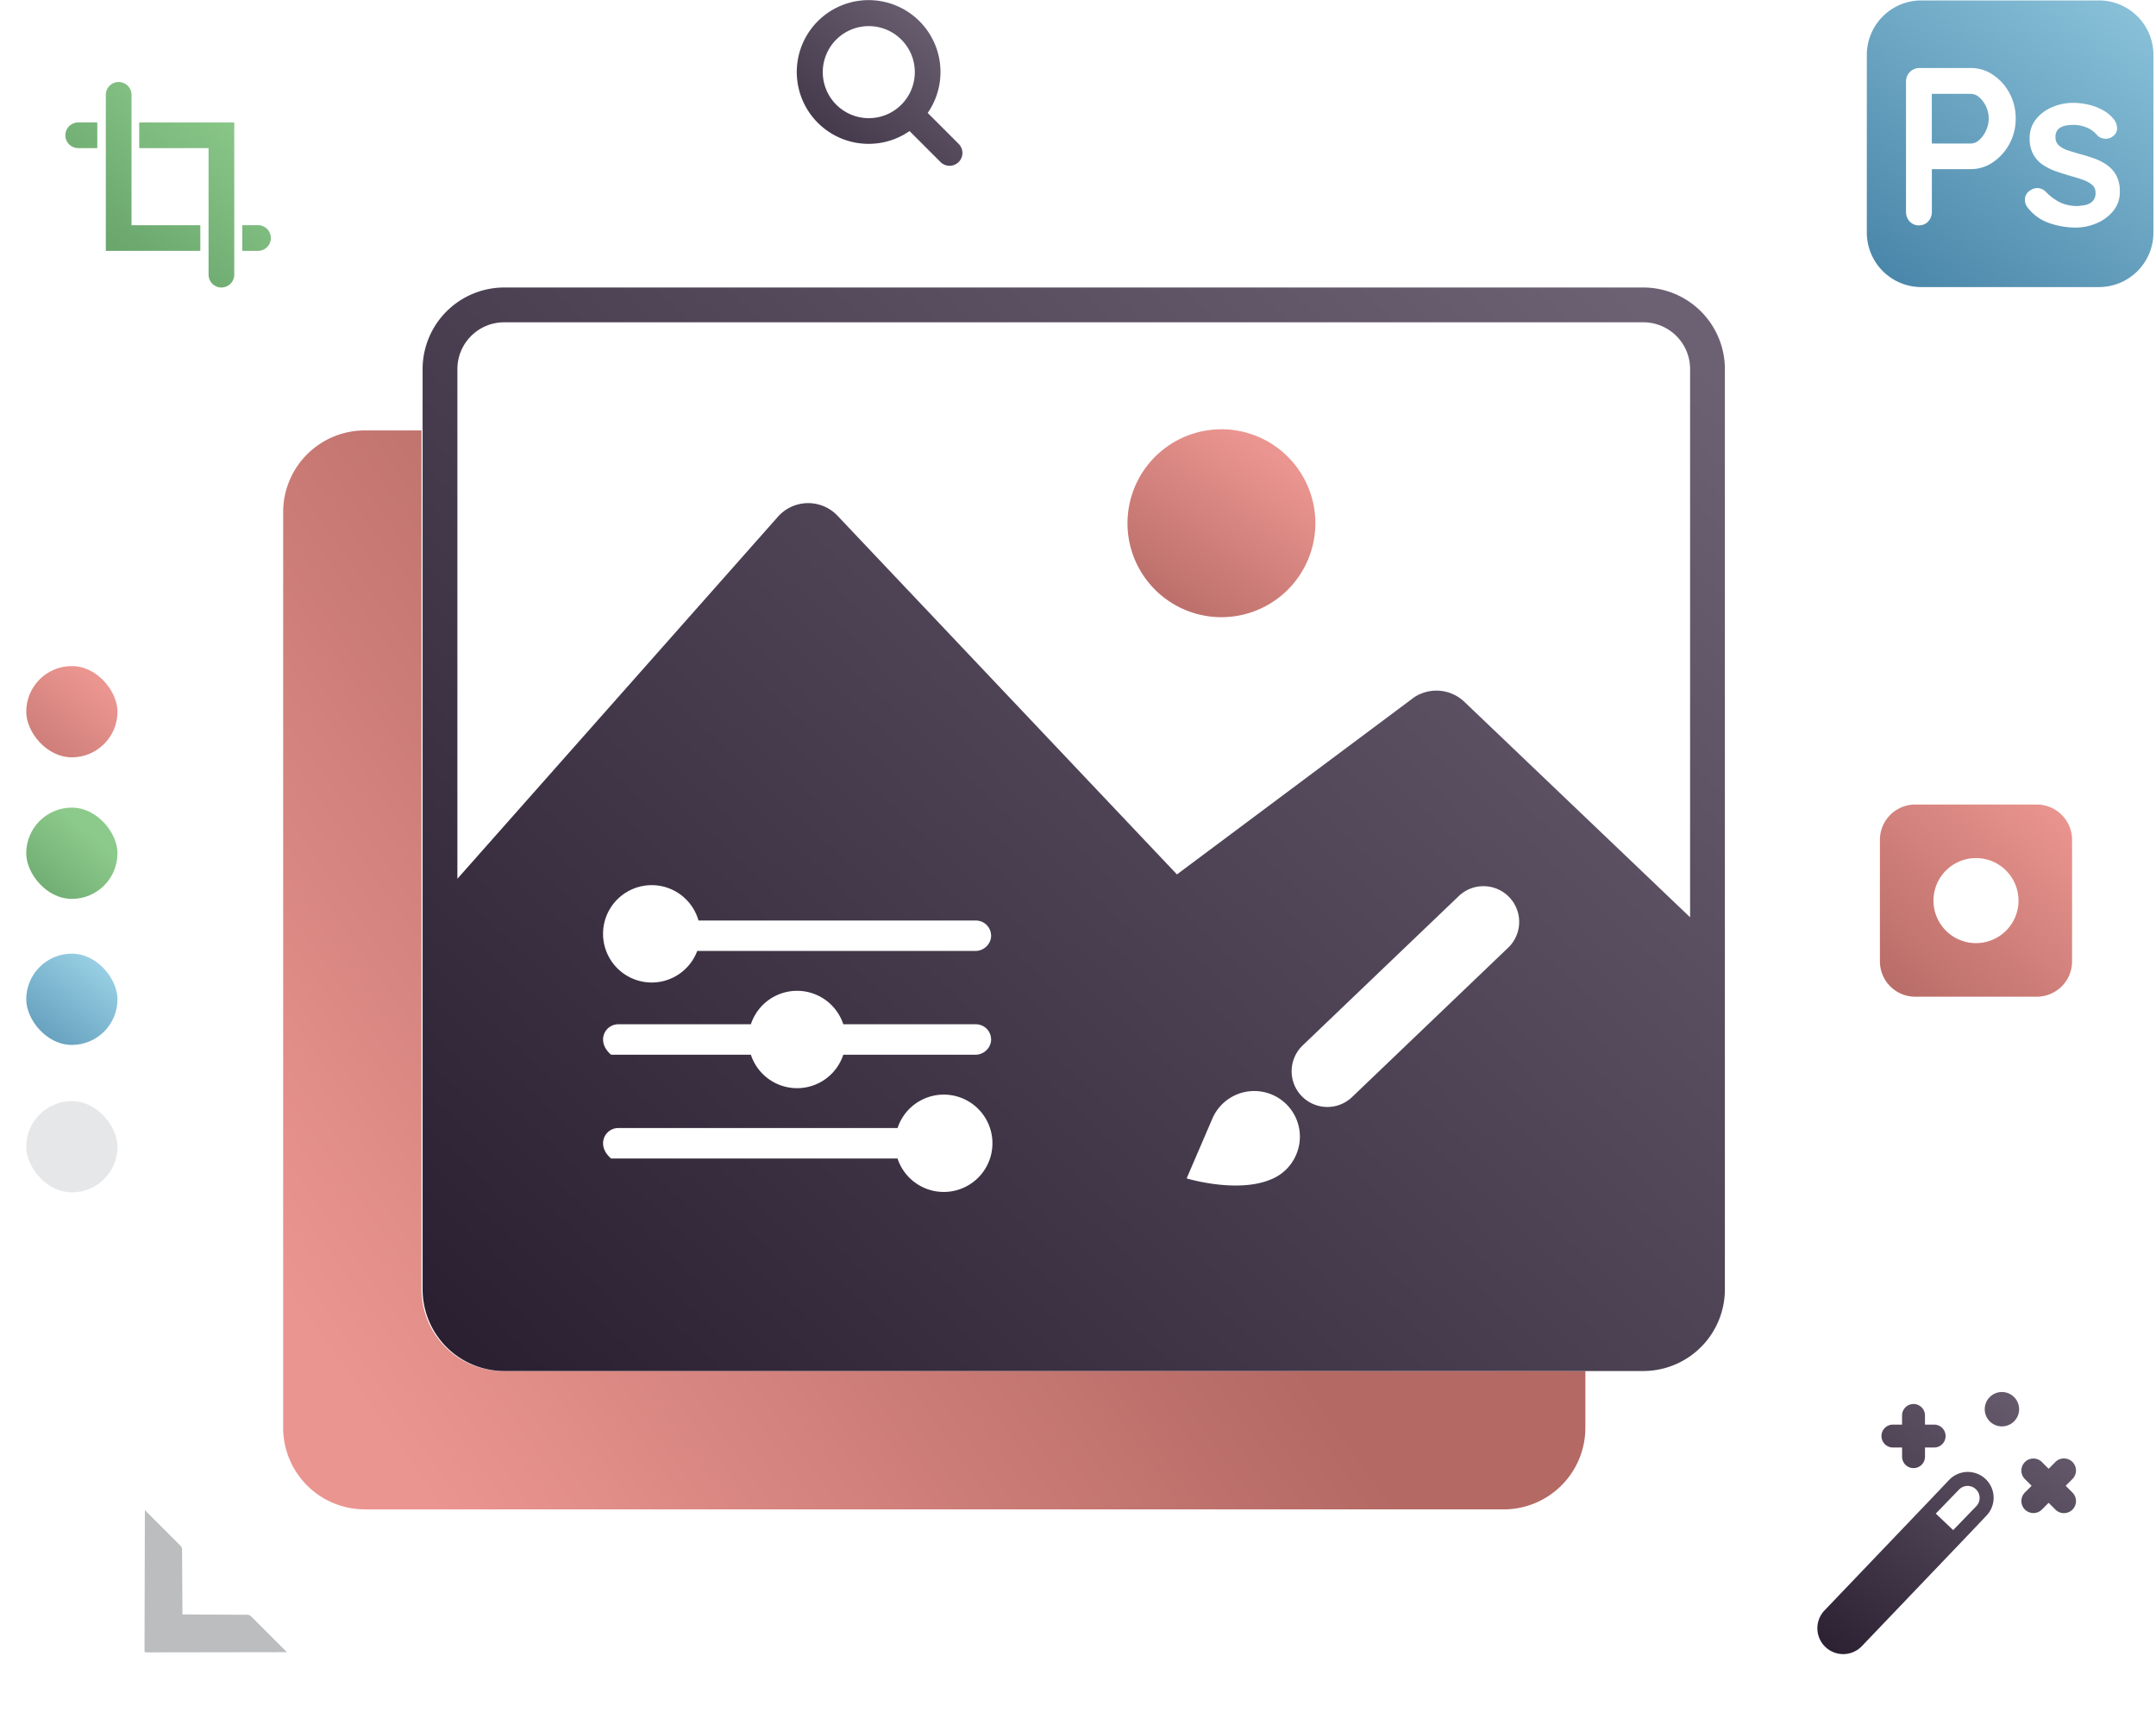 <svg id="Layer_1" data-name="Layer 1" xmlns="http://www.w3.org/2000/svg" xmlns:xlink="http://www.w3.org/1999/xlink" viewBox="0 0 335.78 268.624"><defs><style>.cls-1{fill:url(#linear-gradient);}.cls-2{fill:url(#linear-gradient-2);}.cls-3{fill:url(#linear-gradient-3);}.cls-4{fill:url(#linear-gradient-4);}.cls-5{fill:url(#linear-gradient-5);}.cls-6{fill:url(#linear-gradient-6);}.cls-7{fill:url(#linear-gradient-7);}.cls-8{fill:url(#linear-gradient-8);}.cls-9{fill:url(#linear-gradient-9);}.cls-10{fill:#bbbdbf;}.cls-11{fill:url(#linear-gradient-10);}.cls-12{fill:url(#linear-gradient-11);}.cls-13{fill:url(#linear-gradient-12);}.cls-14{fill:url(#linear-gradient-13);}.cls-15{fill:url(#linear-gradient-14);}.cls-16{fill:url(#linear-gradient-15);}.cls-17{fill:url(#linear-gradient-16);}.cls-18{fill:#e6e7e8;}.cls-19{fill:url(#linear-gradient-17);}.cls-20{fill:url(#linear-gradient-18);}</style><linearGradient id="linear-gradient" x1="-2.508" y1="39.202" x2="25.913" y2="6.409" gradientUnits="userSpaceOnUse"><stop offset="0" stop-color="#5a965f"/><stop offset="1" stop-color="#8cca8b"/></linearGradient><linearGradient id="linear-gradient-2" x1="11.617" y1="51.444" x2="40.037" y2="18.651" xlink:href="#linear-gradient"/><linearGradient id="linear-gradient-3" x1="6.276" y1="46.815" x2="34.697" y2="14.022" xlink:href="#linear-gradient"/><linearGradient id="linear-gradient-4" x1="20.375" y1="59.034" x2="48.796" y2="26.241" xlink:href="#linear-gradient"/><linearGradient id="linear-gradient-5" x1="296.885" y1="44.446" x2="340.481" y2="-15.004" gradientUnits="userSpaceOnUse"><stop offset="0" stop-color="#4b87aa"/><stop offset="0.997" stop-color="#9cd3e7"/></linearGradient><linearGradient id="linear-gradient-6" x1="289.398" y1="38.956" x2="332.994" y2="-20.494" xlink:href="#linear-gradient-5"/><linearGradient id="linear-gradient-7" x1="154.796" y1="144.493" x2="45.908" y2="221.187" gradientUnits="userSpaceOnUse"><stop offset="0" stop-color="#b46964"/><stop offset="0.927" stop-color="#eb9590"/></linearGradient><linearGradient id="linear-gradient-8" x1="179.078" y1="97.479" x2="199.335" y2="68.415" xlink:href="#linear-gradient-7"/><linearGradient id="linear-gradient-9" x1="70.395" y1="232.71" x2="249.093" y2="41.565" gradientUnits="userSpaceOnUse"><stop offset="0" stop-color="#261b2d"/><stop offset="1" stop-color="#6c6173"/></linearGradient><linearGradient id="linear-gradient-10" x1="282.559" y1="262.01" x2="318.79" y2="214.551" xlink:href="#linear-gradient-9"/><linearGradient id="linear-gradient-11" x1="273.814" y1="255.333" x2="310.045" y2="207.875" xlink:href="#linear-gradient-9"/><linearGradient id="linear-gradient-12" x1="290.843" y1="268.334" x2="327.074" y2="220.876" xlink:href="#linear-gradient-9"/><linearGradient id="linear-gradient-13" x1="280.494" y1="260.433" x2="316.725" y2="212.975" xlink:href="#linear-gradient-9"/><linearGradient id="linear-gradient-14" x1="0.25" y1="145.404" x2="13.901" y2="129.771" gradientTransform="translate(22.385 265.745) rotate(180)" gradientUnits="userSpaceOnUse"><stop offset="0" stop-color="#5a965f"/><stop offset="0.496" stop-color="#73b075"/><stop offset="1" stop-color="#8cca8b"/></linearGradient><linearGradient id="linear-gradient-15" x1="-1.245" y1="125.115" x2="15.049" y2="106.399" gradientTransform="translate(22.385 221.657) rotate(180)" gradientUnits="userSpaceOnUse"><stop offset="0" stop-color="#b46964"/><stop offset="1" stop-color="#eb9590"/></linearGradient><linearGradient id="linear-gradient-16" x1="1.81" y1="167.699" x2="16.342" y2="148.984" gradientTransform="translate(22.385 311.231) rotate(180)" xlink:href="#linear-gradient-5"/><linearGradient id="linear-gradient-17" x1="117.999" y1="38.241" x2="147.944" y2="3.012" xlink:href="#linear-gradient-9"/><linearGradient id="linear-gradient-18" x1="292.133" y1="157.003" x2="323.674" y2="123.15" xlink:href="#linear-gradient-7"/></defs><title>skillset-icons</title><path class="cls-1" d="M10.182,21.066a2,2,0,0,0,2,2h2.97v-4h-2.97A2,2,0,0,0,10.182,21.066Z"/><path class="cls-2" d="M21.683,19.066v4h10.8V42.771a2,2,0,0,0,4,0v-23.7h-14.8Z"/><path class="cls-3" d="M20.481,14.771a2,2,0,0,0-2-2h0a2,2,0,0,0-2,2v24.3H31.2v-4H20.481Z"/><path class="cls-4" d="M40.181,35.066H37.735v4h2.446a2,2,0,0,0,0-4Z"/><path class="cls-5" d="M326.891.067H299.233a8.49,8.49,0,0,0-8.49,8.489V36.214a8.491,8.491,0,0,0,8.49,8.49h27.658a8.49,8.49,0,0,0,8.49-8.49V8.556A8.49,8.49,0,0,0,326.891.067ZM312.947,22.42a8.011,8.011,0,0,1-2.573,2.853,6.014,6.014,0,0,1-3.412,1.067h-6.091v6.615a2.173,2.173,0,0,1-.56,1.523,1.9,1.9,0,0,1-1.47.613,1.859,1.859,0,0,1-1.435-.613,2.173,2.173,0,0,1-.56-1.523V12.725a2.094,2.094,0,0,1,2.135-2.136h7.981a6.087,6.087,0,0,1,3.412,1.05,7.857,7.857,0,0,1,2.573,2.836,8.153,8.153,0,0,1,.98,3.99A8.084,8.084,0,0,1,312.947,22.42Zm16.146,10.465a6.642,6.642,0,0,1-2.625,1.908,8.411,8.411,0,0,1-3.22.647,12.523,12.523,0,0,1-4.131-.717,7.142,7.142,0,0,1-3.43-2.538,1.959,1.959,0,0,1-.315-1.26,1.689,1.689,0,0,1,.911-1.33,1.894,1.894,0,0,1,1.189-.3,1.989,1.989,0,0,1,1.225.647,8.246,8.246,0,0,0,2.136,1.575,6.223,6.223,0,0,0,2.8.56,9.247,9.247,0,0,0,1.155-.157,2.205,2.205,0,0,0,1.1-.56,1.754,1.754,0,0,0,.473-1.348,1.54,1.54,0,0,0-.525-1.225,4.427,4.427,0,0,0-1.383-.77q-.858-.315-1.907-.595-1.086-.315-2.223-.7a9.246,9.246,0,0,1-2.082-1A4.786,4.786,0,0,1,316.7,24.1a4.983,4.983,0,0,1-.595-2.555,4.614,4.614,0,0,1,.98-2.975,6.4,6.4,0,0,1,2.538-1.89,8.253,8.253,0,0,1,3.273-.665,10.57,10.57,0,0,1,2.275.262,8.916,8.916,0,0,1,2.275.84,5.627,5.627,0,0,1,1.82,1.523,2.484,2.484,0,0,1,.455,1.26,1.5,1.5,0,0,1-.665,1.33,1.7,1.7,0,0,1-1.225.368,1.85,1.85,0,0,1-1.155-.473,4.139,4.139,0,0,0-1.593-1.225,5.474,5.474,0,0,0-2.292-.455,5.875,5.875,0,0,0-1.138.122,2.25,2.25,0,0,0-1.067.525,1.623,1.623,0,0,0-.455,1.278,1.632,1.632,0,0,0,.525,1.278,3.965,3.965,0,0,0,1.417.77q.893.3,1.907.577,1.051.28,2.136.665a8.476,8.476,0,0,1,2,1.015,4.81,4.81,0,0,1,1.47,1.628,5.142,5.142,0,0,1,.56,2.537A4.6,4.6,0,0,1,329.093,32.885Z"/><path class="cls-6" d="M308.257,15.157a1.98,1.98,0,0,0-1.3-.543h-6.091V22.35h6.091a1.941,1.941,0,0,0,1.3-.56,4.438,4.438,0,0,0,1.05-1.453,4.422,4.422,0,0,0,0-3.762A4.292,4.292,0,0,0,308.257,15.157Z"/><path class="cls-7" d="M78.35,213.5a12.72,12.72,0,0,1-12.7-12.706V67.027H56.8a12.719,12.719,0,0,0-12.7,12.7V222.34a12.72,12.72,0,0,0,12.7,12.706H234.21a12.72,12.72,0,0,0,12.7-12.706V213.5Z"/><path class="cls-8" d="M190.229,66.85a14.63,14.63,0,1,0,14.63,14.629A14.629,14.629,0,0,0,190.229,66.85Z"/><path class="cls-9" d="M255.932,44.771H78.522a12.72,12.72,0,0,0-12.705,12.7V200.79A12.72,12.72,0,0,0,78.522,213.5h177.41a12.72,12.72,0,0,0,12.705-12.706V57.476A12.719,12.719,0,0,0,255.932,44.771ZM154.324,146.115a2.465,2.465,0,0,1-2.471,1.969H108.59A7.574,7.574,0,0,1,101.5,153h0a7.579,7.579,0,0,1-7.546-6.889,2.466,2.466,0,0,1-.026-.519c0-.058-.008-.114-.008-.172a7.58,7.58,0,0,1,7.58-7.58h0a7.577,7.577,0,0,1,7.286,5.509h43.2A2.373,2.373,0,0,1,154.324,146.115Zm0,16.16a2.465,2.465,0,0,1-2.471,1.97H131.337a7.576,7.576,0,0,1-14.394,0H95.168c-2.4-2.077-.943-4.741,1.125-4.741h20.65a7.576,7.576,0,0,1,14.394,0h20.65A2.373,2.373,0,0,1,154.324,162.275Zm-7.34,23.34a7.579,7.579,0,0,1-7.2-5.21H95.168c-2.4-2.076-.943-4.741,1.125-4.741h43.494a7.579,7.579,0,1,1,7.2,9.951Zm54.86-5.745h0a7.1,7.1,0,0,1-.329.666c-.071.128-.15.245-.227.365-.053.082-.1.168-.158.248-.071.1-.149.194-.224.29s-.152.2-.233.291c-.039.046-.082.087-.123.131a7.111,7.111,0,0,1-2.758,1.857c-5.263,2.136-12.981-.212-12.981-.212l3.977-9.249a7.106,7.106,0,1,1,13.056,5.613Zm33.039-32.288L210.572,170.84a5.563,5.563,0,0,1-7.692-8.04l24.311-23.258a5.563,5.563,0,0,1,7.692,8.04Zm28.336-4.738L228,109.229a6.3,6.3,0,0,0-7.783-.624L183.3,136.167,130.323,80.194a6.3,6.3,0,0,0-9.115.214L71.235,136.844V57.476a7.287,7.287,0,0,1,7.287-7.287h177.41a7.286,7.286,0,0,1,7.287,7.287Z"/><path class="cls-10" d="M22.717,257.314l21.967-.033-5.571-5.571a.86.86,0,0,0-.6-.251l-10.1-.056-.057-10.1a.855.855,0,0,0-.25-.6l-5.543-5.543L22.506,257.1A.2.2,0,0,0,22.717,257.314Z"/><path class="cls-11" d="M303.548,230.469l-2.721,2.867h0l-16.651,17.422a4.024,4.024,0,1,0,5.838,5.539l16.652-17.421h0l2.721-2.868a4.023,4.023,0,1,0-5.837-5.538Zm4.272,4.054-3.628,3.751-2.708-2.57,3.628-3.751a1.867,1.867,0,0,1,2.708,2.57Z"/><path class="cls-12" d="M294.81,225.412h1.425v1.425a1.784,1.784,0,0,0,3.568,0v-1.425h1.424a1.784,1.784,0,1,0,0-3.568H299.8V220.42a1.784,1.784,0,1,0-3.568,0v1.424H294.81a1.784,1.784,0,1,0,0,3.568Z"/><path class="cls-13" d="M321.713,231.373l1.058-1.059a1.875,1.875,0,1,0-2.652-2.652l-1.058,1.058L318,227.662a1.875,1.875,0,0,0-2.651,2.652l1.058,1.059-1.058,1.058A1.875,1.875,0,0,0,318,235.083l1.059-1.059,1.058,1.059a1.875,1.875,0,1,0,2.652-2.652Z"/><path class="cls-14" d="M311.785,216.771a2.676,2.676,0,1,0,2.675,2.675A2.676,2.676,0,0,0,311.785,216.771Z"/><rect class="cls-15" x="4.087" y="125.767" width="14.212" height="14.212" rx="7.106" transform="translate(22.385 265.745) rotate(-180)"/><rect class="cls-16" x="4.087" y="103.723" width="14.212" height="14.212" rx="7.106" transform="translate(22.385 221.657) rotate(-180)"/><rect class="cls-17" x="4.087" y="148.51" width="14.212" height="14.212" rx="7.106" transform="translate(22.385 311.231) rotate(-180)"/><rect class="cls-18" x="4.087" y="171.471" width="14.212" height="14.212" rx="7.106" transform="translate(22.385 357.154) rotate(180)"/><path class="cls-19" d="M149.328,22.427l-4.845-4.845a11.191,11.191,0,1,0-2.828,2.828l4.845,4.845a2,2,0,0,0,2.828-2.828ZM128.14,11.234a7.167,7.167,0,1,1,7.167,7.167A7.175,7.175,0,0,1,128.14,11.234Z"/><path class="cls-20" d="M317.209,125.285H298.282a5.5,5.5,0,0,0-5.5,5.5v18.926a5.5,5.5,0,0,0,5.5,5.5h18.927a5.5,5.5,0,0,0,5.5-5.5V130.783A5.5,5.5,0,0,0,317.209,125.285Zm-9.463,21.583a6.622,6.622,0,1,1,6.622-6.622A6.622,6.622,0,0,1,307.746,146.868Z"/></svg>
